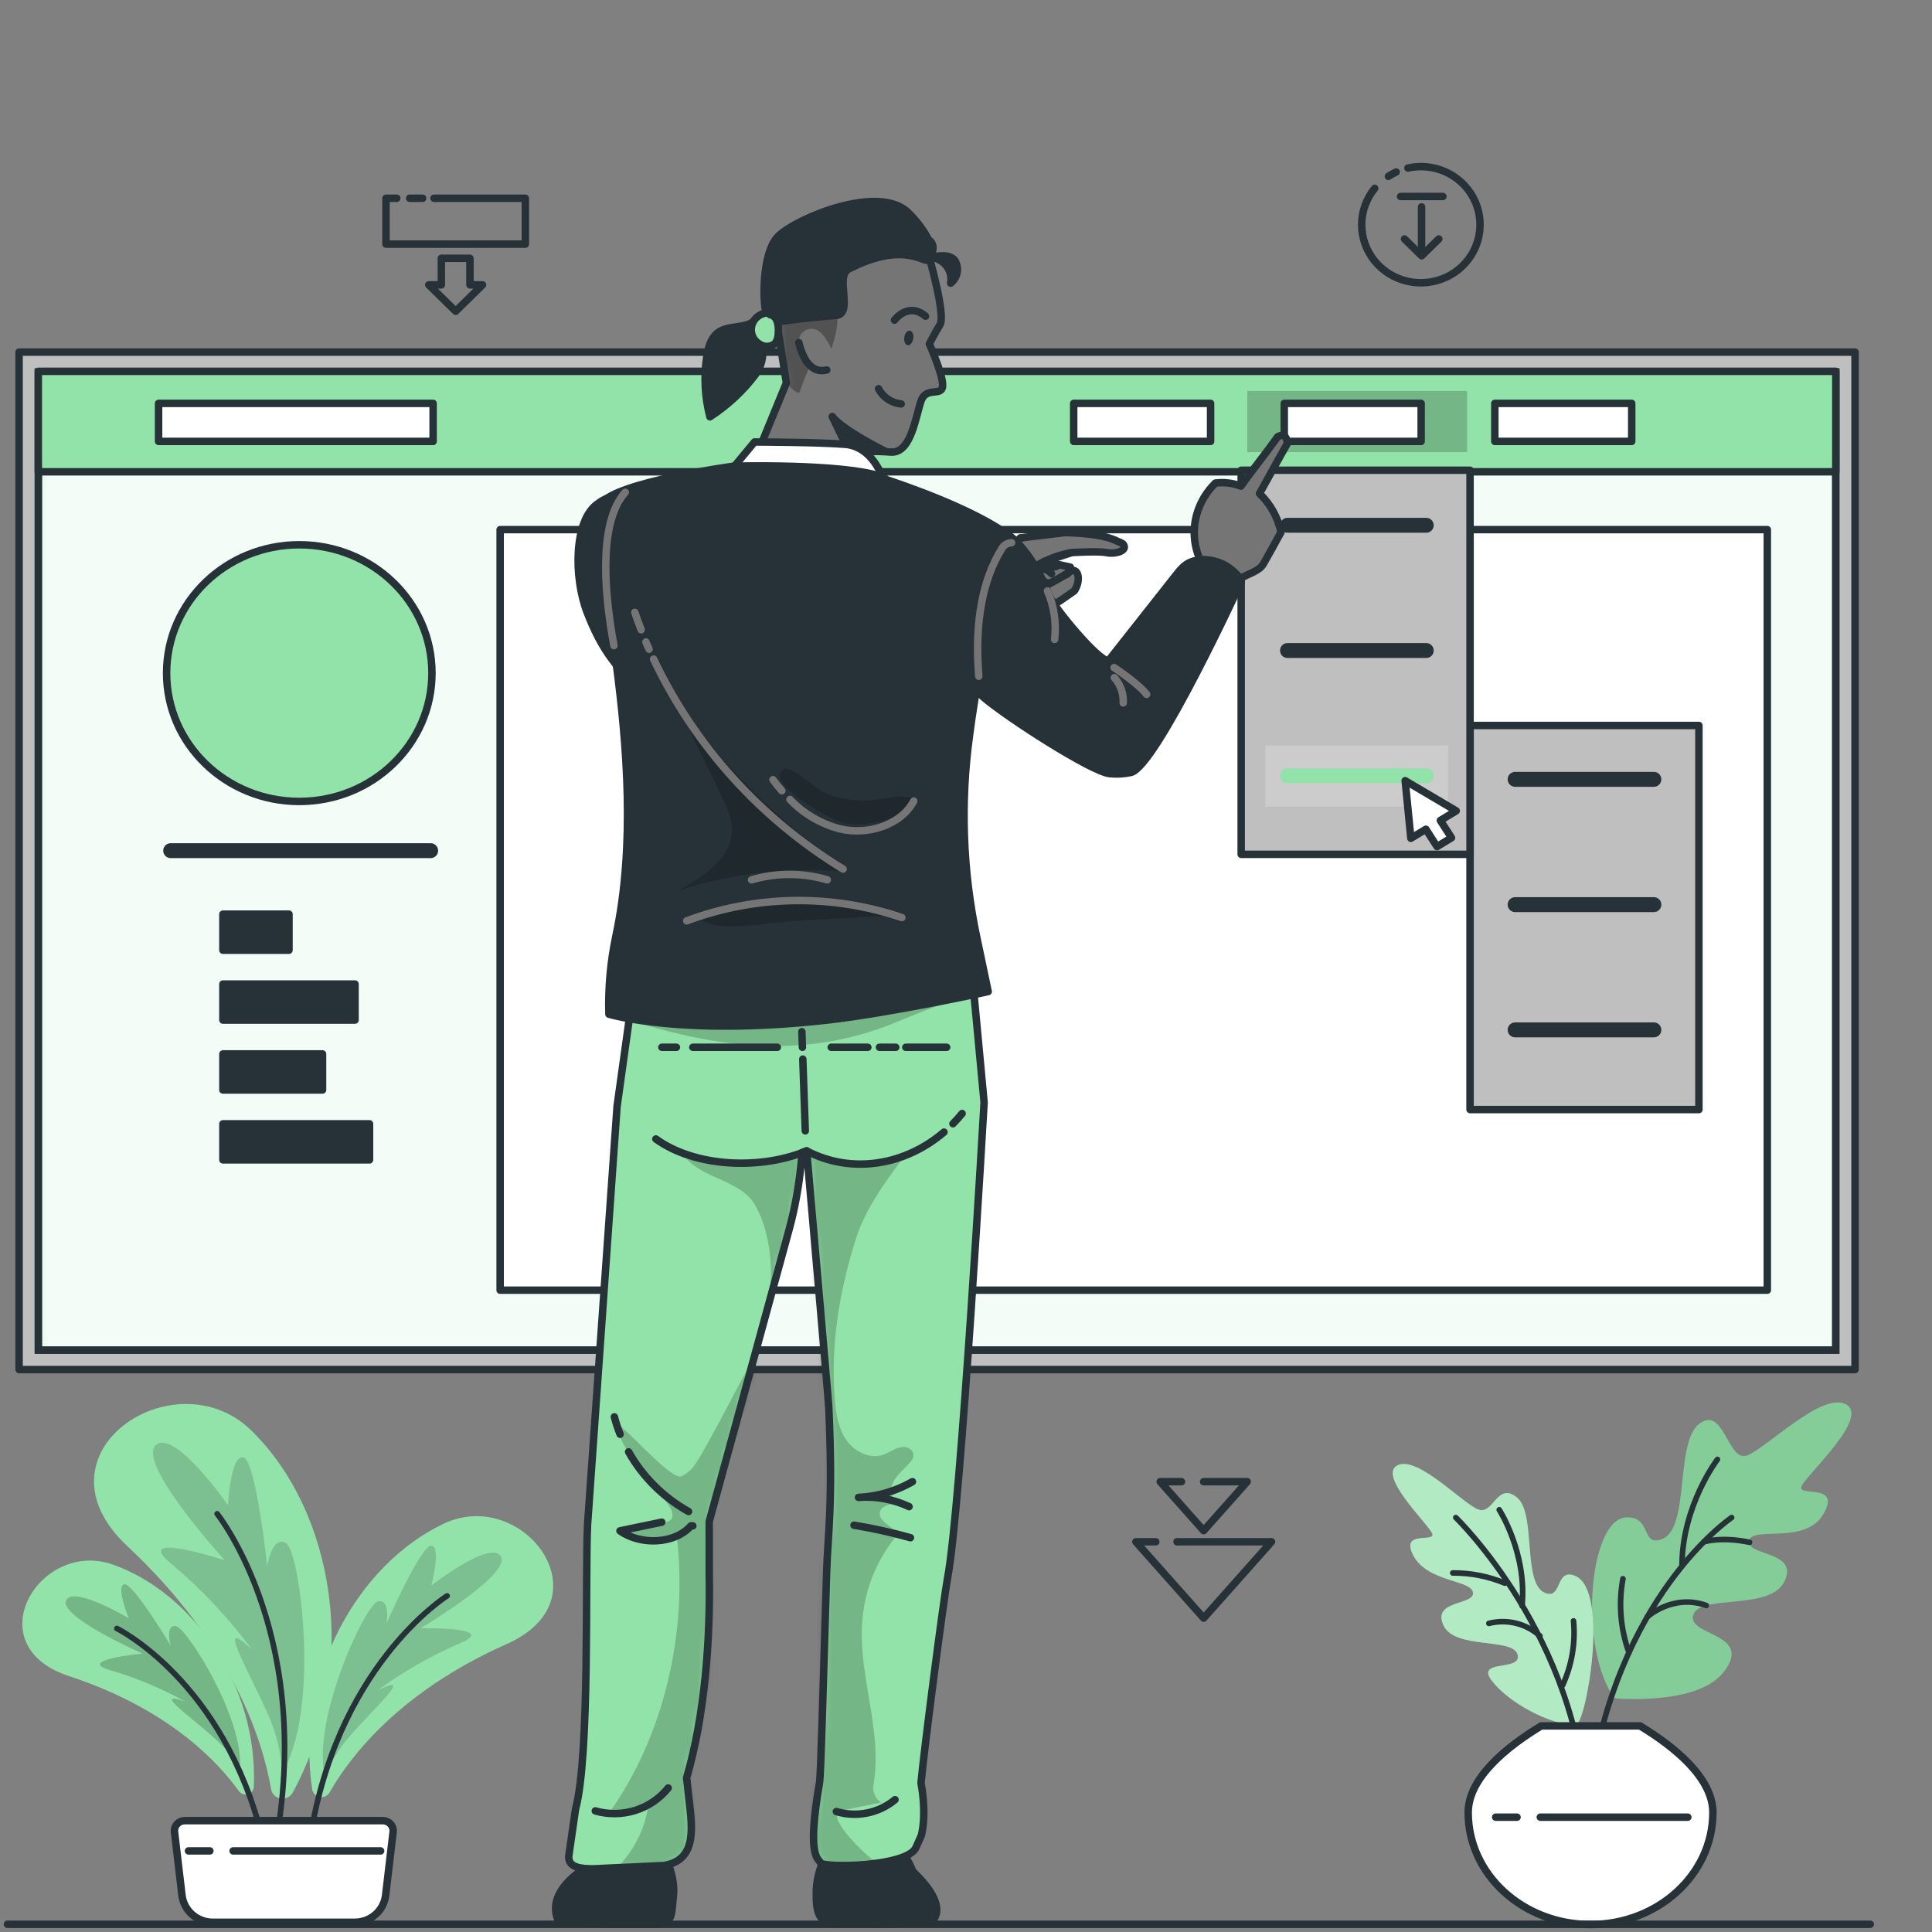<svg width="259" height="259" viewBox="0 0 259 259" fill="none" xmlns="http://www.w3.org/2000/svg">
<rect x="0" y="0" width="259" height="259" fill="#808080" stroke="none"/>
<path d="M41.85 239.874C41.889 240.128 42.008 240.363 42.191 240.547C42.373 240.731 42.609 240.855 42.867 240.901C43.124 240.946 43.39 240.912 43.626 240.802C43.863 240.692 44.058 240.512 44.185 240.288C46.842 235.621 53.438 226.834 67.908 220.405C81.576 214.344 70.095 199.234 59.482 204.262C48.036 209.682 39.532 224.571 41.85 239.874Z" fill="#92E3A9"/>
<path opacity="0.2" d="M43.591 238.287C44.318 236.26 45.433 234.388 46.877 232.773C50.443 228.649 55.637 224.11 50.663 226.584C54.029 224.112 57.669 222.024 61.514 220.359C67.189 218.025 56.356 218.293 56.356 218.293C56.356 218.293 69.008 210.808 67.053 208.51C65.436 206.625 57.824 212.553 57.824 212.553C57.824 212.553 59.196 207.354 57.824 207.209C56.451 207.063 51.822 217.628 51.822 217.628C51.822 217.628 52.368 214.314 50.675 214.67C48.981 215.026 41.654 230.778 43.591 238.287Z" fill="#263238"/>
<path d="M34.023 239.512C34.016 239.74 33.936 239.961 33.794 240.142C33.651 240.323 33.455 240.455 33.231 240.52C33.008 240.584 32.77 240.578 32.55 240.502C32.331 240.426 32.141 240.283 32.009 240.095C29.228 236.21 22.602 229.08 9.26 224.699C-3.32 220.569 5.338 206.263 15.156 209.752C25.733 213.492 34.624 225.843 34.023 239.512Z" fill="#92E3A9"/>
<path opacity="0.2" d="M32.134 237.359C31.297 235.707 30.145 234.228 28.741 233.001C25.235 229.857 20.344 226.525 24.842 228.124C21.709 226.37 18.384 224.969 14.93 223.947C9.849 222.564 19.09 221.666 19.09 221.666C19.09 221.666 7.508 216.596 8.928 214.431C10.116 212.681 17.247 216.934 17.247 216.934C17.247 216.934 15.512 212.646 16.653 212.384C17.794 212.121 22.899 220.621 22.899 220.621C22.899 220.621 22.067 217.856 23.547 217.99C25.026 218.124 32.966 230.767 32.134 237.359Z" fill="black"/>
<path d="M15.666 218.311C15.666 218.311 29.965 225.312 35.17 246.396" stroke="#263238" stroke-width="0.75" stroke-linecap="round" stroke-linejoin="round"/>
<path d="M39.241 240.317C39.089 240.596 38.853 240.821 38.565 240.962C38.277 241.103 37.951 241.153 37.633 241.104C37.315 241.056 37.021 240.911 36.79 240.69C36.559 240.47 36.405 240.184 36.347 239.874C35.23 233.357 31.242 220.522 17.087 207.29C3.733 194.817 23.493 181.731 33.726 191.801C44.797 202.652 48.416 223.386 39.241 240.317Z" fill="#92E3A9"/>
<path opacity="0.2" d="M37.792 237.709C37.699 235.02 37.077 232.373 35.961 229.915C33.228 223.678 28.771 216.386 33.786 221.135C30.692 216.969 27.123 213.164 23.149 209.793C17.206 204.992 30.126 209.163 30.126 209.163C30.126 209.163 17.806 195.657 21.051 193.604C23.713 191.918 30.559 201.771 30.559 201.771C30.559 201.771 30.904 195.039 32.604 195.354C34.303 195.669 35.825 209.986 35.825 209.986C35.825 209.986 36.419 205.814 38.327 206.847C40.234 207.88 42.997 229.39 37.792 237.709Z" fill="#263238"/>
<path d="M29.109 202.932C29.109 202.932 42.843 220.055 36.455 249.675" stroke="#263238" stroke-width="0.75" stroke-linecap="round" stroke-linejoin="round"/>
<path d="M59.939 213.941C59.939 213.941 44.69 223.474 41.386 247.744" stroke="#263238" stroke-width="0.75" stroke-linecap="round" stroke-linejoin="round"/>
<path d="M47.579 257.697H28.562C27.542 257.704 26.555 257.344 25.788 256.683C25.021 256.023 24.528 255.109 24.402 254.115L23.392 245.568C23.372 245.379 23.393 245.188 23.453 245.007C23.513 244.826 23.612 244.66 23.742 244.519C23.872 244.378 24.031 244.266 24.208 244.189C24.385 244.112 24.577 244.073 24.771 244.074H51.323C51.516 244.073 51.708 244.112 51.885 244.189C52.063 244.266 52.221 244.378 52.352 244.519C52.482 244.66 52.58 244.826 52.64 245.007C52.701 245.188 52.721 245.379 52.701 245.568L51.691 254.115C51.567 255.101 51.081 256.008 50.324 256.668C49.567 257.327 48.591 257.693 47.579 257.697Z" fill="white" stroke="#263238" stroke-miterlimit="10"/>
<path d="M28.134 248.129H25.27" stroke="#263238" stroke-linecap="round" stroke-linejoin="round"/>
<path d="M51.025 248.129H31.254" stroke="#263238" stroke-linecap="round" stroke-linejoin="round"/>
<path d="M216.047 227.103C216.1 227.196 215.601 227.657 217.235 227.727C221.282 227.902 228.449 227.657 231.153 224.046C235.01 218.894 226.149 219.344 226.993 216.497C227.837 213.65 237.375 216.006 239.247 211.946C241.119 207.885 234.19 208.661 234.493 206.573C234.796 204.484 242.076 207.209 244.482 202.903C246.889 198.598 240.536 200.89 241.57 199.105C242.604 197.32 250.68 189.911 247.424 188.242C244.167 186.574 236.638 194.315 234.13 195.138C231.622 195.961 231.082 188.347 227.789 190.885C224.497 193.423 226.601 204.928 222.792 206.339C219.939 207.395 221.508 203.282 217.99 203.422C213.212 203.632 211.59 219.74 216.047 227.103Z" fill="#92E3A9"/>
<g opacity="0.1">
<path d="M216.047 227.103C216.1 227.196 215.601 227.657 217.235 227.727C221.282 227.902 228.449 227.657 231.153 224.046C235.01 218.894 226.149 219.344 226.993 216.497C227.837 213.65 237.375 216.006 239.247 211.946C241.119 207.885 234.19 208.661 234.493 206.573C234.796 204.484 242.076 207.209 244.482 202.903C246.889 198.598 240.536 200.89 241.57 199.105C242.604 197.32 250.68 189.911 247.424 188.242C244.167 186.574 236.638 194.315 234.13 195.138C231.622 195.961 231.082 188.347 227.789 190.885C224.497 193.423 226.601 204.928 222.792 206.339C219.939 207.395 221.508 203.282 217.99 203.422C213.212 203.632 211.59 219.74 216.047 227.103Z" fill="black"/>
</g>
<path d="M232.14 203.44C232.14 203.44 216.433 214.011 212.98 240.912" stroke="#263238" stroke-width="0.75" stroke-linecap="round" stroke-linejoin="round"/>
<path d="M234.54 206.759C230.743 205.96 228.419 206.695 228.419 206.695" stroke="#263238" stroke-width="0.75" stroke-linecap="round" stroke-linejoin="round"/>
<path d="M230.238 195.645C230.238 195.645 225.484 201.847 225.484 209.933" stroke="#263238" stroke-width="0.75" stroke-linecap="round" stroke-linejoin="round"/>
<path d="M220.825 216.759C220.825 216.759 224.23 213.62 228.74 215.225" stroke="#263238" stroke-width="0.75" stroke-linecap="round" stroke-linejoin="round"/>
<path d="M218.37 221.526C217.233 218.357 216.957 214.953 217.567 211.648" stroke="#263238" stroke-width="0.75" stroke-linecap="round" stroke-linejoin="round"/>
<path d="M211.245 231.239C207.911 231.303 202.218 228.264 199.984 225.306C197.749 222.348 204.096 224.139 203.442 221.805C202.789 219.472 194.921 221.193 193.471 217.821C192.021 214.449 197.696 215.225 197.47 213.498C197.244 211.771 191.367 212.121 189.477 208.539C187.587 204.957 192.763 206.964 191.949 205.476C191.135 203.988 184.658 197.734 187.367 196.427C190.077 195.12 196.157 201.643 198.195 202.366C200.233 203.09 200.703 198.592 203.353 200.744C206.004 202.897 204.019 212.308 207.139 213.55C209.456 214.472 208.47 210.166 211.144 211.252C215.839 213.159 212.6 231.216 211.245 231.239Z" fill="#92E3A9"/>
<g opacity="0.3">
<path d="M211.245 231.239C207.911 231.303 202.218 228.264 199.984 225.306C197.749 222.348 204.096 224.139 203.442 221.805C202.789 219.472 194.921 221.193 193.471 217.821C192.021 214.449 197.696 215.225 197.47 213.498C197.244 211.771 191.367 212.121 189.477 208.539C187.587 204.957 192.763 206.964 191.949 205.476C191.135 203.988 184.658 197.734 187.367 196.427C190.077 195.12 196.157 201.643 198.195 202.366C200.233 203.09 200.703 198.592 203.353 200.744C206.004 202.897 204.019 212.308 207.139 213.55C209.456 214.472 208.47 210.166 211.144 211.252C215.839 213.159 212.6 231.216 211.245 231.239Z" fill="white"/>
</g>
<path d="M195.159 203.44C195.159 203.44 211.798 219.443 212.737 243.362" stroke="#263238" stroke-width="0.75" stroke-linecap="round" stroke-linejoin="round"/>
<path d="M194.754 210.867C197.148 210.85 199.52 211.315 201.725 212.232" stroke="#263238" stroke-width="0.75" stroke-linecap="round" stroke-linejoin="round"/>
<path d="M200.982 202.396C200.982 202.396 204.72 208.16 204.048 215.277" stroke="#263238" stroke-width="0.75" stroke-linecap="round" stroke-linejoin="round"/>
<path d="M206.444 219.309C205.536 218.488 204.433 217.904 203.236 217.61C202.039 217.317 200.786 217.323 199.592 217.628" stroke="#263238" stroke-width="0.75" stroke-linecap="round" stroke-linejoin="round"/>
<path d="M209.468 225.948C210.716 223.238 211.224 220.256 210.942 217.296" stroke="#263238" stroke-width="0.75" stroke-linecap="round" stroke-linejoin="round"/>
<path d="M196.822 242.983C196.822 251.285 204.161 258 213.212 258C222.262 258 229.625 251.279 229.625 242.983C229.625 238.316 224.408 234.127 219.861 231.373H206.609C202.063 234.127 196.822 238.31 196.822 242.983Z" fill="white" stroke="#263238" stroke-miterlimit="10"/>
<path d="M203.371 243.607H200.507" stroke="#263238" stroke-linecap="round" stroke-linejoin="round"/>
<path d="M226.262 243.607H206.491" stroke="#263238" stroke-linecap="round" stroke-linejoin="round"/>
<path d="M190.571 33.884V27.735" stroke="#263238" stroke-linecap="round" stroke-linejoin="round"/>
<path d="M192.882 32.035L190.583 34.292L188.283 32.035" stroke="#263238" stroke-linecap="round" stroke-linejoin="round"/>
<path d="M193.435 26.341H187.76" stroke="#263238" stroke-linecap="round" stroke-linejoin="round"/>
<path d="M188.746 22.525C189.321 22.399 189.909 22.334 190.499 22.332C192.296 22.337 194.039 22.94 195.441 24.044C196.843 25.148 197.822 26.686 198.218 28.407C198.613 30.128 198.402 31.93 197.618 33.518C196.834 35.106 195.524 36.385 193.903 37.147C192.282 37.908 190.445 38.107 188.694 37.71C186.943 37.313 185.381 36.344 184.264 34.962C183.147 33.579 182.541 31.866 182.545 30.101C182.55 28.337 183.165 26.626 184.289 25.25" stroke="#263238" stroke-linecap="round" stroke-linejoin="round"/>
<path d="M186.126 23.639C186.46 23.421 186.81 23.226 187.172 23.056" stroke="#263238" stroke-linecap="round" stroke-linejoin="round"/>
<path d="M58.18 26.58H70.428V32.729H51.744V26.58H53.188" stroke="#263238" stroke-linecap="round" stroke-linejoin="round"/>
<path d="M54.917 26.58H56.659" stroke="#263238" stroke-linecap="round" stroke-linejoin="round"/>
<path d="M64.687 38.189L61.086 41.725L57.479 38.189H59.167V34.625H63V38.189H64.687Z" stroke="#263238" stroke-linecap="round" stroke-linejoin="round"/>
<path d="M157.791 206.689H170.455L161.363 216.922L152.271 206.689H154.939" stroke="#263238" stroke-linecap="round" stroke-linejoin="round"/>
<path d="M161.362 198.632H167.192L161.362 205.196L155.532 198.632H158.391" stroke="#263238" stroke-linecap="round" stroke-linejoin="round"/>
<path d="M248.683 47.203H2.557V183.604H248.683V47.203Z" fill="#BFBFBF" stroke="#263238" stroke-linecap="round" stroke-linejoin="round"/>
<path d="M246.105 49.87H5.136V181.002H246.105V49.87Z" fill="#92E3A9"/>
<mask id="mask0_2258_62223" style="mask-type:luminance" maskUnits="userSpaceOnUse" x="5" y="49" width="242" height="133">
<path d="M246.105 49.87H5.136V181.002H246.105V49.87Z" fill="white"/>
</mask>
<g mask="url(#mask0_2258_62223)">
<path opacity="0.9" d="M246.105 49.87H5.136V181.002H246.105V49.87Z" fill="white" stroke="#263238" stroke-miterlimit="10"/>
</g>
<path d="M246.105 49.87H5.136V181.002H246.105V49.87Z" stroke="#263238" stroke-miterlimit="10"/>
<path d="M246.105 49.782H5.136V63.247H246.105V49.782Z" fill="#92E3A9" stroke="#263238" stroke-linecap="round" stroke-linejoin="round"/>
<path opacity="0.2" d="M196.68 52.407H167.21V60.61H196.68V52.407Z" fill="black"/>
<path d="M190.517 54.076H172.166V59.175H190.517V54.076Z" fill="white" stroke="#263238" stroke-linecap="round" stroke-linejoin="round"/>
<path d="M58.062 54.076H21.259V59.175H58.062V54.076Z" fill="white" stroke="#263238" stroke-linecap="round" stroke-linejoin="round"/>
<path d="M162.289 54.076H143.938V59.175H162.289V54.076Z" fill="white" stroke="#263238" stroke-linecap="round" stroke-linejoin="round"/>
<path d="M218.744 54.076H200.394V59.175H218.744V54.076Z" fill="white" stroke="#263238" stroke-linecap="round" stroke-linejoin="round"/>
<path d="M40.12 107.44C49.944 107.44 57.907 99.737 57.907 90.235C57.907 80.734 49.944 73.031 40.12 73.031C30.297 73.031 22.334 80.734 22.334 90.235C22.334 99.737 30.297 107.44 40.12 107.44Z" fill="#92E3A9" stroke="#263238" stroke-linecap="round" stroke-linejoin="round"/>
<path d="M22.881 114.038H57.734" stroke="#263238" stroke-width="2" stroke-linecap="round" stroke-linejoin="round"/>
<path d="M38.741 122.55H29.881V127.381H38.741V122.55Z" fill="#263238" stroke="#263238" stroke-linecap="round" stroke-linejoin="round"/>
<path d="M47.596 131.92H29.881V136.75H47.596V131.92Z" fill="#263238" stroke="#263238" stroke-linecap="round" stroke-linejoin="round"/>
<path d="M43.24 141.289H29.881V146.12H43.24V141.289Z" fill="#263238" stroke="#263238" stroke-linecap="round" stroke-linejoin="round"/>
<path d="M49.539 150.659H29.881V155.489H49.539V150.659Z" fill="#263238" stroke="#263238" stroke-linecap="round" stroke-linejoin="round"/>
<path d="M236.923 71.001H67.047V172.957H236.923V71.001Z" fill="white" stroke="#263238" stroke-linecap="round" stroke-linejoin="round"/>
<path d="M227.754 97.254H197.072V148.745H227.754V97.254Z" fill="#BFBFBF" stroke="#263238" stroke-linecap="round" stroke-linejoin="round"/>
<path d="M203.115 104.476H221.715" stroke="#263238" stroke-width="2" stroke-linecap="round" stroke-linejoin="round"/>
<path d="M203.115 121.273H221.715" stroke="#263238" stroke-width="2" stroke-linecap="round" stroke-linejoin="round"/>
<path d="M203.115 138.063H221.715" stroke="#263238" stroke-width="2" stroke-linecap="round" stroke-linejoin="round"/>
<path d="M197.072 63.037H166.39V114.529H197.072V63.037Z" fill="#BFBFBF" stroke="#263238" stroke-linecap="round" stroke-linejoin="round"/>
<path opacity="0.2" d="M194.142 99.943H169.641V108.146H194.142V99.943Z" fill="white"/>
<path d="M172.6 70.417H191.2" stroke="#263238" stroke-width="2" stroke-linecap="round" stroke-linejoin="round"/>
<path d="M172.6 87.207H191.2" stroke="#263238" stroke-width="2" stroke-linecap="round" stroke-linejoin="round"/>
<path d="M172.6 104.004H191.2" stroke="#92E3A9" stroke-width="2" stroke-linecap="round" stroke-linejoin="round"/>
<path d="M195.218 108.7L193.09 109.99L194.588 112.312L192.644 113.49L191.147 111.168L189.138 112.382L188.372 104.657L195.218 108.7Z" fill="white" stroke="#263238" stroke-linecap="round" stroke-linejoin="round"/>
<path d="M125.249 117.236L127.364 109.418C120.869 105.019 114.243 98.916 108.223 93.666C105.554 91.229 103.094 88.581 100.866 85.749L90.829 73.713C89.046 71.555 84.643 63.924 80.132 67.477C76.887 69.659 76.858 77.395 78.652 82.062C80.542 86.992 82.753 90.014 86.651 93.042C90.549 96.07 100.563 106.39 102.233 107.685C109.239 113.158 116.905 115.695 125.249 117.236Z" fill="#263238"/>
<path d="M125.249 117.236L127.364 109.418C120.869 105.019 114.243 98.916 108.223 93.666C105.554 91.229 103.094 88.581 100.866 85.749L90.829 73.713C89.046 71.555 84.643 63.924 80.132 67.477C76.887 69.659 76.858 77.395 78.652 82.062C80.542 86.992 82.753 90.014 86.651 93.042C90.549 96.07 100.563 106.39 102.233 107.685C109.239 113.158 116.905 115.695 125.249 117.236Z" stroke="#263238" stroke-width="0.921" stroke-linecap="round" stroke-linejoin="round"/>
<path d="M139.012 75.825L138.839 76.718C138.839 76.648 139.725 76.134 140.176 76.35C140.466 76.508 140.732 76.705 140.967 76.934L141.918 75.697L140.004 75.288L139.012 75.825Z" fill="#263238" stroke="#263238" stroke-linecap="round" stroke-linejoin="round"/>
<path d="M140.005 75.271L139.012 75.825C138.876 76.322 138.805 76.834 138.798 77.348C138.828 77.885 139.743 78.264 140.243 78.48C141.051 78.147 142.269 77.313 143.077 76.963C144.266 75.574 145.145 77.395 144.052 79.186C144.052 79.186 141.122 81.298 139.048 82.482C137.627 82.681 136.22 82.965 134.835 83.334C134.08 82.038 131.923 79.162 131.923 79.162C132.886 78.497 135.435 73.655 136.772 72.103L140.902 71.858C142.126 71.776 142.477 72.786 143.576 74.11L140.005 75.271Z" fill="#757575" stroke="#263238" stroke-linecap="round" stroke-linejoin="round"/>
<path d="M136.998 72.091L142.815 71.391C145.62 71.491 148.104 71.718 149.798 72.558C150.089 72.704 150.452 72.757 150.624 73.025C150.915 73.474 150.565 73.778 150.06 73.976C149.499 74.165 148.898 74.201 148.318 74.081C147.249 73.853 143.564 74.081 143.564 74.081C141.957 74.401 140.414 74.98 139 75.796" fill="#757575"/>
<path d="M136.998 72.091L142.815 71.391C145.62 71.491 148.104 71.718 149.798 72.558C150.089 72.704 150.452 72.757 150.624 73.025C150.915 73.474 150.565 73.778 150.06 73.976C149.499 74.165 148.898 74.201 148.318 74.081C147.249 73.853 143.564 74.081 143.564 74.081C141.957 74.401 140.414 74.98 139 75.796" stroke="#263238" stroke-linecap="round" stroke-linejoin="round"/>
<path d="M143.492 76.029C143.464 76.34 143.325 76.632 143.1 76.852C142.34 77.296 141.377 77.873 140.575 78.235C140.093 78.043 139.644 77.779 139.243 77.453L138.804 77.085C138.869 76.753 139.434 76.391 139.772 76.321C140.367 76.199 140.961 76.905 140.961 76.905C140.563 76.461 140.723 76.636 140.723 76.636C140.604 76.578 140.527 76.49 140.408 76.432C140.452 76.262 140.547 76.11 140.682 75.995C141.027 76.063 141.385 76.02 141.704 75.872C141.216 76.24 140.438 75.598 139.998 75.259L143.492 76.029Z" fill="#757575" stroke="#263238" stroke-linecap="round" stroke-linejoin="round"/>
<path d="M136.166 84.261L131.685 77.348C123.324 80.265 113.518 82.184 104.889 84.168C101.039 85.055 109.008 99.132 111.29 98.49C120.828 95.813 128.63 90.661 136.166 84.261Z" fill="#263238"/>
<mask id="mask1_2258_62223" style="mask-type:luminance" maskUnits="userSpaceOnUse" x="103" y="77" width="34" height="22">
<path d="M136.166 84.261L131.685 77.348C123.324 80.265 113.518 82.184 104.889 84.168C101.039 85.055 109.008 99.132 111.29 98.49C120.828 95.813 128.63 90.661 136.166 84.261Z" fill="white"/>
</mask>
<g mask="url(#mask1_2258_62223)">
<path opacity="0.4" d="M104.889 84.168C103.275 84.531 101.642 84.808 99.998 84.996L109.316 98.899C110.243 98.73 110.927 98.59 111.289 98.49C120.827 95.813 128.63 90.661 136.165 84.261L131.684 77.348C123.323 80.271 113.518 82.184 104.889 84.168Z" fill="black" stroke="#263238" stroke-linecap="round" stroke-linejoin="round"/>
</g>
<path d="M136.166 84.261L131.685 77.348C123.324 80.265 113.518 82.184 104.889 84.168C101.039 85.055 109.008 99.132 111.29 98.49C120.828 95.813 128.63 90.661 136.166 84.261Z" stroke="#263238" stroke-linecap="round" stroke-linejoin="round"/>
<path d="M75.04 257.773L81.648 257.953H82.016H88.072C90.294 257.953 90.015 256.367 90.271 254.208C90.58 251.577 89.136 248.852 89.136 248.852H78.95C78.584 249.432 78.278 250.045 78.035 250.684C72.561 254.529 75.04 257.773 75.04 257.773Z" fill="#263238" stroke="#263238" stroke-linecap="round" stroke-linejoin="round"/>
<path d="M124.697 257.772L118.457 257.947H117.732H112.134C109.501 257.947 109.382 255.87 109.436 253.28C109.526 251.727 109.949 250.21 110.678 248.829H121.321C121.746 249.471 122.097 250.158 122.367 250.876C127.787 256.005 124.697 257.772 124.697 257.772Z" fill="#263238" stroke="#263238" stroke-linecap="round" stroke-linejoin="round"/>
<path d="M118.445 257.948H118.011H117.72H118.445Z" fill="#263238" stroke="#263238" stroke-linecap="round" stroke-linejoin="round"/>
<path d="M131.928 147.789C131.928 147.789 128.826 202.046 127.032 211.532C126.485 214.449 123.858 234.734 123.466 239.034C123.466 239.034 124.274 242.878 123.52 246.034L122.777 247.709C121.511 250.305 110.368 250.427 109.994 249.722C109.62 249.016 108.17 248.852 109.863 238.987C110.048 237.89 110.345 226.28 110.82 210.721C110.975 205.616 111.7 201.614 111.111 188.756C111.111 188.172 108.182 154.848 108.14 154.276L107.546 154.504C107.474 155.157 107.415 155.781 107.35 156.376C107.061 159.245 106.534 162.086 105.775 164.871L95.078 203.959V211.065C95.244 219.717 94.484 229.997 92.047 238.328L92.285 240.498C92.731 244.582 93.687 249.296 89.028 250.083L79.52 250.532C77.939 250.532 76.145 250.375 76.246 248.835L77.155 242.528C79.104 235.241 78.433 211.94 78.766 204.414L82.723 148.32L85.041 131.692L130.336 130.782L131.928 147.789Z" fill="#92E3A9"/>
<mask id="mask2_2258_62223" style="mask-type:luminance" maskUnits="userSpaceOnUse" x="76" y="130" width="56" height="121">
<path d="M131.928 147.789C131.928 147.789 128.826 202.046 127.032 211.532C126.485 214.449 123.858 234.734 123.466 239.034C123.466 239.034 124.274 242.878 123.52 246.034L122.777 247.709C121.511 250.305 110.368 250.427 109.994 249.722C109.62 249.016 108.17 248.852 109.863 238.987C110.048 237.89 110.345 226.28 110.82 210.721C110.975 205.616 111.7 201.614 111.111 188.756C111.111 188.172 108.182 154.848 108.14 154.276L107.546 154.504C107.474 155.157 107.415 155.781 107.35 156.376C107.061 159.245 106.534 162.086 105.775 164.871L95.078 203.959V211.065C95.244 219.717 94.484 229.997 92.047 238.328L92.285 240.498C92.731 244.582 93.687 249.296 89.028 250.083L79.52 250.532C77.939 250.532 76.145 250.375 76.246 248.835L77.155 242.528C79.104 235.241 78.433 211.94 78.766 204.414L82.723 148.32L85.041 131.692L130.336 130.782L131.928 147.789Z" fill="white"/>
</mask>
<g mask="url(#mask2_2258_62223)">
<path opacity="0.2" d="M107.433 140.094C100.082 140.677 92.404 139.358 83.882 136.593C83.762 136.54 83.651 136.467 83.555 136.377C83.555 136.377 100.997 137.457 130.847 133.18C130.847 133.18 127.376 134.003 120.31 136.961C116.22 138.686 111.87 139.744 107.433 140.094Z" fill="black"/>
<path opacity="0.2" d="M91.471 154.545C93.479 157.998 99.077 157.993 101.139 161.411C103.106 164.667 104.111 170.46 102.679 176.218L104.497 169.55C106.583 166.049 106.096 163.675 106.874 159.766C106.993 159.183 107.32 155.297 107.522 154.515C107.522 154.515 102.173 155.875 101.728 155.892C97.324 156.056 95.535 155.536 91.471 154.545Z" fill="black"/>
<path opacity="0.2" d="M111.919 187.612C112.074 189.502 112.365 191.457 113.441 193.026C114.516 194.595 116.602 195.646 118.415 195.016C119.294 194.706 120.031 194.047 120.988 193.977C121.267 193.943 121.549 193.993 121.798 194.121C122.047 194.25 122.249 194.45 122.378 194.695C122.455 194.904 122.469 195.131 122.418 195.348C122.368 195.565 122.255 195.764 122.093 195.92C121.374 196.853 120.346 197.559 119.787 198.592C119.229 199.624 119.443 201.229 120.596 201.544C119.443 201.509 117.862 201.871 117.939 202.997C118.017 204.28 120.316 204.747 120.108 205.989C117.75 208.888 116.237 212.36 115.729 216.036C114.641 223.923 118.409 231.508 117.113 239.156C116.997 239.756 117.107 240.377 117.423 240.903C117.739 241.429 118.24 241.824 118.831 242.015C118.914 242.04 119 242.059 119.086 242.073C116.902 242.779 114.617 243.142 112.318 243.147C111.319 244.278 117.286 249.99 117.28 249.307C117.28 249.226 114.57 250.573 114.487 250.562C111.111 250.019 109.887 251.483 107.308 248.228C106.75 247.516 106.376 246.681 106.22 245.795C100.908 215.901 109.625 179.748 108.449 154.784C108.496 155.017 115.58 157.485 120.703 155.186C122.123 154.556 116.685 159.964 114.79 165.933C112.555 172.91 111.301 180.279 111.919 187.612Z" fill="black"/>
<path opacity="0.2" d="M93.337 196.077C92.875 196.86 92.192 197.495 91.37 197.903C89.854 198.487 83.9 191.194 82.361 190.675C84.268 196.48 87.858 198.872 89.706 201.911C90.023 202.32 90.179 202.828 90.145 203.341C89.807 205.091 83.674 203.521 83.133 205.225C84.476 206.45 89.224 207.185 90.763 206.211C92.178 218.848 89.046 232.692 81.612 243.106C83.43 243.887 85.403 242.791 86.889 241.495C86.93 244.412 84.69 248.864 82.39 250.562C85.136 251.145 90.294 250.206 92.089 248.082C94.466 245.258 92.629 241.04 92.855 237.382C92.968 235.521 93.652 233.748 94.216 231.974C96.364 225.234 96.936 218.105 95.892 211.117C95.535 208.749 94.995 206.369 95.173 203.977C95.351 201.585 96.278 199.187 97.134 196.876C97.823 195.01 103.374 181.469 101.234 181.498C101.234 181.498 94.721 194.105 93.337 196.077Z" fill="black"/>
</g>
<path d="M131.928 147.789C131.928 147.789 128.826 202.046 127.032 211.532C126.485 214.449 123.858 234.734 123.466 239.034C123.466 239.034 124.274 242.878 123.52 246.034L122.777 247.709C121.511 250.305 110.368 250.427 109.994 249.722C109.62 249.016 108.17 248.852 109.863 238.987C110.048 237.89 110.345 226.28 110.82 210.721C110.975 205.616 111.7 201.614 111.111 188.756C111.111 188.172 108.182 154.848 108.14 154.276L107.546 154.504C107.474 155.157 107.415 155.781 107.35 156.376C107.061 159.245 106.534 162.086 105.775 164.871L95.078 203.959V211.065C95.244 219.717 94.484 229.997 92.047 238.328L92.285 240.498C92.731 244.582 93.687 249.296 89.028 250.083L79.52 250.532C77.939 250.532 76.145 250.375 76.246 248.835L77.155 242.528C79.104 235.241 78.433 211.94 78.766 204.414L82.723 148.32L85.041 131.692L130.336 130.782L131.928 147.789Z" stroke="#263238" stroke-linecap="round" stroke-linejoin="round"/>
<path d="M101.229 61.543L105.419 51.334L104.004 42.338L105.419 32.501L114.107 29.287L121.285 29.229L123.841 31.37L124.53 34.351C124.53 34.351 126.806 42.221 126.016 43.528C125.225 44.835 124.584 46.101 124.584 46.101C124.584 46.101 126.307 49.969 126.366 51.52C126.45 53.376 124.203 51.655 123.472 53.761C122.741 55.867 122.141 60.762 119.467 60.604C116.793 60.447 115.361 60.26 114.713 62.483C114.065 64.706 112.443 70.767 112.443 70.767L101.229 61.543Z" fill="#757575"/>
<mask id="mask3_2258_62223" style="mask-type:luminance" maskUnits="userSpaceOnUse" x="101" y="29" width="26" height="42">
<path d="M101.229 61.543L105.419 51.334L104.004 42.338L105.419 32.501L114.107 29.287L121.285 29.229L123.841 31.37L124.53 34.351C124.53 34.351 126.806 42.221 126.016 43.528C125.225 44.835 124.584 46.101 124.584 46.101C124.584 46.101 126.307 49.969 126.366 51.52C126.45 53.376 124.203 51.655 123.472 53.761C122.741 55.867 122.141 60.762 119.467 60.604C116.793 60.447 115.361 60.26 114.713 62.483C114.065 64.706 112.443 70.767 112.443 70.767L101.229 61.543Z" fill="white"/>
</mask>
<g mask="url(#mask3_2258_62223)">
<path opacity="0.3" d="M112.128 38.598C111.985 40.844 112.912 42.682 111.444 46.766C111.444 46.766 110.357 44.123 108.966 44.094C108.715 44.067 108.46 44.096 108.222 44.179C107.983 44.261 107.766 44.394 107.586 44.569C107.406 44.744 107.268 44.956 107.182 45.189C107.096 45.423 107.064 45.672 107.089 45.92C107.089 47.046 107.57 48.446 108.592 48.994C108.592 48.994 107.439 51.655 107.184 52.67C106.506 52.67 105.401 51.345 105.401 51.345L104.117 42.915C106.604 41.17 109.293 39.721 112.128 38.598Z" fill="black"/>
</g>
<path d="M101.229 61.543L105.419 51.334L104.004 42.338L105.419 32.501L114.107 29.287L121.285 29.229L123.841 31.37L124.53 34.351C124.53 34.351 126.806 42.221 126.016 43.528C125.225 44.835 124.584 46.101 124.584 46.101C124.584 46.101 126.307 49.969 126.366 51.52C126.45 53.376 124.203 51.655 123.472 53.761C122.741 55.867 122.141 60.762 119.467 60.604C116.793 60.447 115.361 60.26 114.713 62.483C114.065 64.706 112.443 70.767 112.443 70.767L101.229 61.543Z" stroke="#263238" stroke-linecap="round" stroke-linejoin="round"/>
<path d="M122.432 45.389C122.355 45.926 122.022 46.328 121.689 46.282C121.356 46.235 121.142 45.762 121.226 45.226C121.309 44.689 121.636 44.286 121.968 44.333C122.301 44.38 122.539 44.852 122.432 45.389Z" fill="#263238"/>
<path d="M119.913 42.915C119.913 42.915 121.743 40.407 124.072 42.39" stroke="#263238" stroke-linecap="round" stroke-linejoin="round"/>
<path d="M120.81 54.152C120.17 54.089 119.556 53.87 119.025 53.513C118.495 53.156 118.064 52.673 117.773 52.11" stroke="#263238" stroke-linecap="round" stroke-linejoin="round"/>
<path d="M118.7 60.505C118.7 60.505 113.019 57.716 111.569 55.838L114.748 62.465C114.748 62.465 115.111 59.391 118.7 60.505Z" fill="#263238" stroke="#263238" stroke-linecap="round" stroke-linejoin="round"/>
<path d="M98.394 62.576C98.394 62.576 101.597 62.465 106.672 62.681C110.558 62.907 114.43 63.33 118.272 63.947C118.272 63.947 116.953 59.863 113.298 59.566C109.643 59.268 101.151 59.251 101.151 59.251L98.394 62.576Z" fill="white" stroke="#263238" stroke-linecap="round" stroke-linejoin="round"/>
<path d="M130.265 96.449L129.968 98.636C128.733 107.662 129.069 116.827 130.96 125.742L132.476 132.929C132.476 132.929 119.402 135.794 110.886 136.751C91.394 138.944 81.63 135.957 81.63 135.957C81.526 132.468 81.835 128.979 82.551 125.561C87.781 101.174 78.077 71.304 80.62 67.5C82.516 64.647 98.341 62.495 98.341 62.495C98.341 62.495 112.924 62.092 118.255 63.912L118.909 64.315C126.004 66.695 131.632 69.256 134.692 71.397L133.569 74.145C133.527 75.493 130.265 96.449 130.265 96.449Z" fill="#263238"/>
<mask id="mask4_2258_62223" style="mask-type:luminance" maskUnits="userSpaceOnUse" x="80" y="62" width="55" height="76">
<path d="M130.265 96.449L129.968 98.636C128.733 107.662 129.069 116.827 130.96 125.742L132.476 132.929C132.476 132.929 119.402 135.794 110.886 136.751C91.394 138.944 81.63 135.957 81.63 135.957C81.526 132.468 81.835 128.979 82.551 125.561C87.781 101.174 78.077 71.304 80.62 67.5C82.516 64.647 98.341 62.495 98.341 62.495C98.341 62.495 112.924 62.092 118.255 63.912L118.909 64.315C126.004 66.695 131.632 69.256 134.692 71.397L133.569 74.145C133.527 75.493 130.265 96.449 130.265 96.449Z" fill="white"/>
</mask>
<g mask="url(#mask4_2258_62223)">
<path d="M79.401 104.086C79.401 104.086 81.737 111.757 79.318 117.101L83.186 118.268C83.186 118.268 84.066 111.816 83.525 106.6L79.401 104.086Z" fill="#92E3A9"/>
<path opacity="0.6" d="M79.401 104.086C79.401 104.086 81.737 111.757 79.318 117.101L83.186 118.268C83.186 118.268 84.066 111.816 83.525 106.6L79.401 104.086Z" fill="white"/>
<g opacity="0.2">
<path d="M96.682 106.594C97.413 108.093 98.156 109.663 98.126 111.326C98.049 115.065 94.252 117.568 90.888 119.412C98.382 116.965 106.323 116.122 114.177 116.938C112.175 116.728 108.621 112.93 107.106 111.687C104.706 109.705 102.417 107.598 100.248 105.375C96.133 101.226 92.505 96.637 89.432 91.694C91.803 96.676 94.263 101.623 96.682 106.594Z" fill="black"/>
</g>
<g opacity="0.2">
<path d="M112.917 110.276C114.731 110.617 116.602 110.534 118.377 110.032C120.152 109.53 121.782 108.624 123.133 107.388C121.398 106.308 119.133 107.003 117.083 107.248C114.741 107.507 112.371 107.117 110.243 106.122C109.352 105.702 105.97 102.51 105.067 103.129C102.363 104.955 111.628 110.025 112.917 110.276Z" fill="black"/>
</g>
<g opacity="0.2">
<path d="M119.567 122.725C117.998 122.813 115.407 121.302 113.749 120.975C111.66 120.577 109.537 120.382 107.409 120.392C102.715 120.524 98.072 121.375 93.645 122.912C95.161 125.246 103.522 123.63 106.012 123.496L119.567 122.725Z" fill="black"/>
</g>
</g>
<path d="M130.265 96.449L129.968 98.636C128.733 107.662 129.069 116.827 130.96 125.742L132.476 132.929C132.476 132.929 119.402 135.794 110.886 136.751C91.394 138.944 81.63 135.957 81.63 135.957C81.526 132.468 81.835 128.979 82.551 125.561C87.781 101.174 78.077 71.304 80.62 67.5C82.516 64.647 98.341 62.495 98.341 62.495C98.341 62.495 112.924 62.092 118.255 63.912L118.909 64.315C126.004 66.695 131.632 69.256 134.692 71.397L133.569 74.145C133.527 75.493 130.265 96.449 130.265 96.449Z" stroke="#263238" stroke-linecap="round" stroke-linejoin="round"/>
<path d="M87.62 88.357C93.116 99.971 101.948 109.756 113.03 116.512" stroke="#757575" stroke-linecap="round" stroke-linejoin="round"/>
<path d="M86.592 86.064C86.794 86.554 86.8 86.554 87.014 87.032" stroke="#757575" stroke-linecap="round" stroke-linejoin="round"/>
<path d="M85.1 82.091C85.368 82.873 85.653 83.649 85.956 84.425" stroke="#757575" stroke-linecap="round" stroke-linejoin="round"/>
<path d="M105.9 107.178C107.703 109.07 110.008 110.432 112.556 111.11C116.27 112.008 120.715 110.672 122.498 107.393" stroke="#757575" stroke-linecap="round" stroke-linejoin="round"/>
<path d="M103.624 104.523C103.992 105.03 104.378 105.526 104.812 106.011" stroke="#757575" stroke-linecap="round" stroke-linejoin="round"/>
<path d="M92.059 123.449C101.32 119.974 111.532 119.817 120.899 123.006" stroke="#757575" stroke-linecap="round" stroke-linejoin="round"/>
<path d="M100.753 117.953C104.064 116.976 107.593 116.976 110.903 117.953" stroke="#757575" stroke-linecap="round" stroke-linejoin="round"/>
<path d="M112.437 65.598C117.786 65.624 123.098 66.475 128.179 68.118" stroke="#263238" stroke-linecap="round" stroke-linejoin="round"/>
<path d="M107.088 45.92C107.288 46.829 107.641 47.698 108.134 48.492C109.032 49.659 109.917 49.817 110.832 49.601" stroke="#263238" stroke-linecap="round" stroke-linejoin="round"/>
<path d="M125.005 34.526C125.396 34.593 125.769 34.736 126.103 34.946C126.437 35.155 126.725 35.427 126.951 35.747C127.178 36.066 127.338 36.426 127.422 36.806C127.506 37.187 127.513 37.579 127.442 37.962C127.878 37.625 128.18 37.149 128.297 36.616C128.413 36.084 128.335 35.528 128.078 35.045C127.573 34.141 126.022 34.153 125.005 34.526Z" fill="#263238" stroke="#263238" stroke-linecap="round" stroke-linejoin="round"/>
<path d="M124.494 32.175C123.784 30.793 122.842 29.538 121.707 28.464C117.773 24.678 106.85 29.223 104.354 31.638C101.727 34.153 102.203 43.528 103.356 43.306C106.428 42.723 112.27 42.262 112.27 42.262C114.338 41.783 111.913 37.011 113.791 36.054C121.617 32.046 124.155 35.687 124.618 34.754C125.082 33.82 125.415 32.7 124.494 32.175Z" fill="#263238" stroke="#263238" stroke-linecap="round" stroke-linejoin="round"/>
<path d="M101.009 43.125C99.665 44.041 97.693 43.604 96.35 44.52C95.322 45.22 94.953 46.509 94.763 47.711C94.335 50.432 94.475 53.211 95.173 55.879C97.551 54.341 99.631 52.401 101.318 50.149C102.833 48.067 102.375 45.29 101.009 43.125Z" fill="#263238" stroke="#263238" stroke-linecap="round" stroke-linejoin="round"/>
<path d="M102.821 41.947C102.312 41.989 101.831 42.197 101.455 42.537C101.079 42.877 100.829 43.331 100.744 43.826C100.658 44.321 100.743 44.829 100.985 45.272C101.227 45.714 101.612 46.065 102.079 46.27C102.38 46.421 102.723 46.475 103.058 46.425C103.392 46.375 103.703 46.222 103.945 45.99C104.193 45.626 104.326 45.197 104.325 44.759C104.426 43.738 104.266 42.355 103.22 42.186" fill="#92E3A9"/>
<path d="M102.821 41.947C102.312 41.989 101.831 42.197 101.455 42.537C101.079 42.877 100.829 43.331 100.744 43.826C100.658 44.321 100.743 44.829 100.985 45.272C101.227 45.714 101.612 46.065 102.079 46.27C102.38 46.421 102.723 46.475 103.058 46.425C103.392 46.375 103.703 46.222 103.945 45.99C104.193 45.626 104.326 45.197 104.325 44.759C104.426 43.738 104.266 42.355 103.22 42.186" stroke="#263238" stroke-linecap="round" stroke-linejoin="round"/>
<path d="M166.218 77.593C167.269 76.905 168.797 76.63 169.397 75.545C170.189 74.149 170.966 72.753 171.726 71.356C171.32 69.38 170.316 67.57 168.844 66.164C170.371 63.457 171.025 62.197 172.558 59.49C172.558 58.463 172.035 58.148 171.293 58.539C169.51 61.024 168.137 62.687 166.354 65.172C165.267 64.753 164.09 64.611 162.931 64.758C161.757 65.91 160.902 67.338 160.447 68.906C159.862 70.946 160.017 73.122 160.887 75.061C161.925 74.976 162.967 75.166 163.905 75.611C164.843 76.057 165.641 76.741 166.218 77.593Z" fill="#757575" stroke="#263238" stroke-linecap="round" stroke-linejoin="round"/>
<path d="M129.599 87.814C129.473 88.864 129.611 89.928 130 90.914C130.39 91.899 131.019 92.776 131.833 93.468C135.084 96.245 146.292 103.438 148.74 103.712C149.695 103.814 150.661 103.761 151.599 103.555C154.956 102.855 166.396 77.978 166.396 77.978C165.801 76.403 163.234 75.108 161.493 75.061C159.752 75.014 158.831 75.557 157.791 76.91C157.714 77.016 148.586 88.579 148.586 88.579C147.165 88.579 141.229 81.303 140.741 80.008C139.303 76.164 136.873 72.628 134.71 71.391C134.71 71.397 131.512 71.829 129.599 87.814Z" fill="#263238" stroke="#263238" stroke-linecap="round" stroke-linejoin="round"/>
<path d="M149.346 89.495C149.346 89.495 152.585 91.612 153.714 93.088" stroke="#757575" stroke-linecap="round" stroke-linejoin="round"/>
<path d="M149.388 90.842C150.218 91.777 150.644 92.993 150.576 94.232" stroke="#757575" stroke-linecap="round" stroke-linejoin="round"/>
<path d="M140.42 79.221C141.306 81.267 141.638 83.504 141.383 85.714" stroke="#757575" stroke-linecap="round" stroke-linejoin="round"/>
<path d="M122.319 198.633C120.118 199.899 117.636 200.622 115.087 200.739C117.419 200.557 119.758 200.984 121.867 201.975" stroke="#263238" stroke-linecap="round" stroke-linejoin="round"/>
<path d="M114.487 204.467C117.038 204.887 119.564 205.446 122.052 206.141" stroke="#263238" stroke-linecap="round" stroke-linejoin="round"/>
<path d="M126.551 151.767C121.434 156.143 114.315 157.508 108.128 154.288C102.061 156.826 93.242 156.534 87.923 152.689" stroke="#263238" stroke-linecap="round" stroke-linejoin="round"/>
<path d="M128.981 149.276C128.588 149.755 128.178 150.216 127.75 150.647" stroke="#263238" stroke-linecap="round" stroke-linejoin="round"/>
<path d="M116.341 140.397H111.432" stroke="#263238" stroke-linecap="round" stroke-linejoin="round"/>
<path d="M120.085 140.397H117.898" stroke="#263238" stroke-linecap="round" stroke-linejoin="round"/>
<path d="M126.907 140.397H121.428" stroke="#263238" stroke-linecap="round" stroke-linejoin="round"/>
<path d="M92.879 140.397H104.206" stroke="#263238" stroke-linecap="round" stroke-linejoin="round"/>
<path d="M88.731 140.397H90.681" stroke="#263238" stroke-linecap="round" stroke-linejoin="round"/>
<path d="M79.806 242.767C81.561 243.269 83.429 243.245 85.169 242.697C86.91 242.149 88.445 241.103 89.575 239.693" stroke="#263238" stroke-linecap="round" stroke-linejoin="round"/>
<path d="M112.122 242.855C113.464 243.257 114.886 243.321 116.26 243.043C117.634 242.765 118.914 242.152 119.984 241.262" fill="#92E3A9"/>
<path d="M112.122 242.855C113.464 243.257 114.886 243.321 116.26 243.043C117.634 242.765 118.914 242.152 119.984 241.262" stroke="#263238" stroke-linecap="round" stroke-linejoin="round"/>
<path d="M92.88 204.554H92.618C90.449 207.039 85.832 207.162 83.11 205.225L88.714 204.058" stroke="#263238" stroke-linecap="round" stroke-linejoin="round"/>
<path d="M84.269 194.63C86.146 197.971 88.926 200.739 92.303 202.629" stroke="#263238" stroke-linecap="round" stroke-linejoin="round"/>
<path d="M82.361 189.94C82.565 190.733 82.821 191.512 83.127 192.273" stroke="#263238" stroke-linecap="round" stroke-linejoin="round"/>
<path d="M135.613 72.757C135.327 72.767 135.048 72.854 134.809 73.008C134.569 73.162 134.376 73.378 134.252 73.632C131.804 77.599 130.603 83.264 131.215 90.661" stroke="#757575" stroke-linecap="round" stroke-linejoin="round"/>
<path d="M83.823 65.995C80.649 69.495 80.649 77.593 82.301 86.548" stroke="#757575" stroke-linecap="round" stroke-linejoin="round"/>
<path d="M107.624 141.984L107.956 151.598" stroke="#263238" stroke-linecap="round" stroke-linejoin="round"/>
<path d="M107.498 138.308L107.569 140.397" stroke="#263238" stroke-linecap="round" stroke-linejoin="round"/>
<path d="M250.722 257.965H1" stroke="#263238" stroke-linecap="round" stroke-linejoin="round"/>
</svg>
